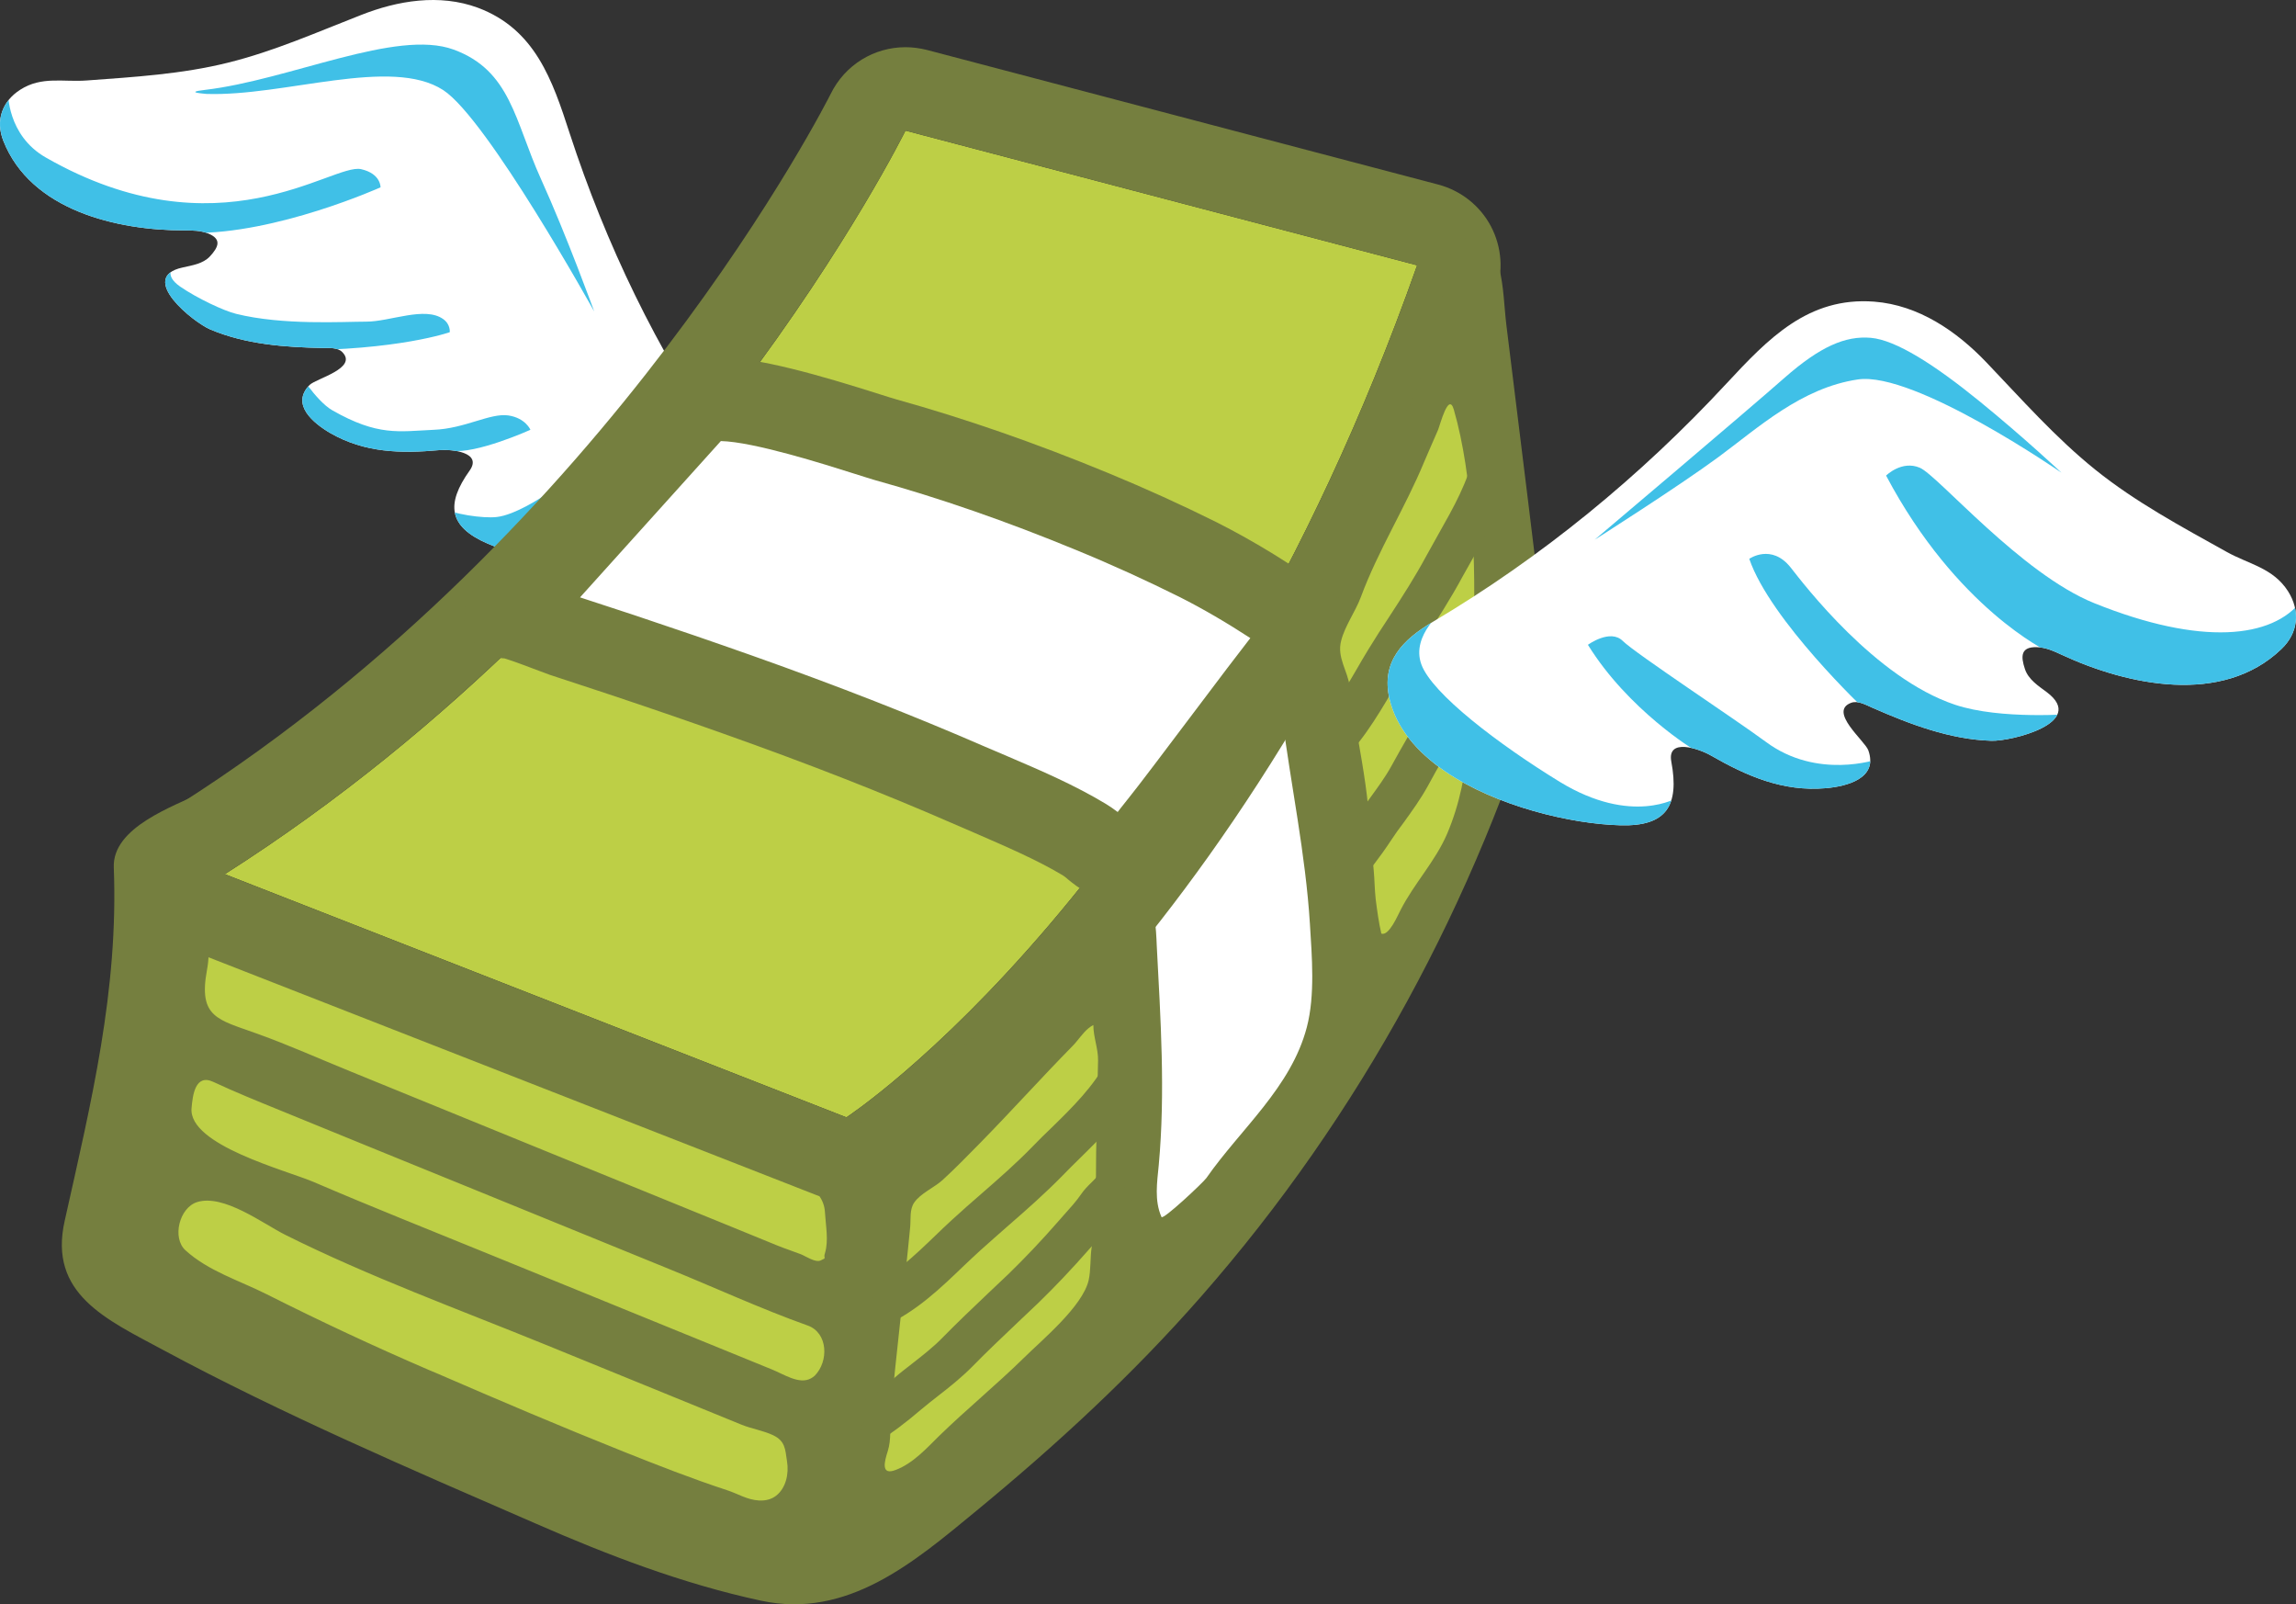 <?xml version="1.0" encoding="UTF-8" standalone="no"?>
<svg xmlns:dc="http://purl.org/dc/elements/1.1/" xmlns:cc="http://creativecommons.org/ns#" xmlns:rdf="http://www.w3.org/1999/02/22-rdf-syntax-ns#" xmlns:svg="http://www.w3.org/2000/svg" xmlns="http://www.w3.org/2000/svg" xmlns:xlink="http://www.w3.org/1999/xlink" xmlns:sodipodi="http://sodipodi.sourceforge.net/DTD/sodipodi-0.dtd" xmlns:inkscape="http://www.inkscape.org/namespaces/inkscape" width="126.363" height="88.267" version="1.1" id="svg86" sodipodi:docname="logo.svg" inkscape:version="1.0.1 (3bc2e813f5, 2020-09-07)">
  <rect width="100%" height="100%" fill="#333333" stroke="none"/>
  <defs id="defs90" />
  <sodipodi:namedview pagecolor="#ffffff" bordercolor="#666666" borderopacity="1" objecttolerance="10" gridtolerance="10" guidetolerance="10" inkscape:pageopacity="0" inkscape:pageshadow="2" inkscape:window-width="1920" inkscape:window-height="1016" id="namedview88" showgrid="false" inkscape:zoom="4.634864" inkscape:cx="52.975951" inkscape:cy="51.853801" inkscape:window-x="0" inkscape:window-y="0" inkscape:window-maximized="1" inkscape:current-layer="svg86" />
  <g id="g84" transform="translate(-0.847,-19.833)">
    <path d="m 36.91,50.99 c 1.66,-0.28 3.13,-0.94 4.08,-2.14 1.2,-1.54 0.64,-3.02 -0.35,-4.47 C 37,39.09 34.19,33.27 32.2,27.17 c -0.95,-2.93 -1.9,-5.73 -5.05,-6.91 -2.11,-0.78 -4.42,-0.4 -6.46,0.41 -2.41,0.94 -4.78,1.99 -7.29,2.61 -2.52,0.63 -5.18,0.79 -7.77,0.98 -1.29,0.1 -2.49,-0.25 -3.67,0.51 -1,0.64 -1.37,1.7 -0.93,2.81 1.52,3.85 6.29,4.93 9.95,4.93 0.46,0 0.91,0 1.35,0.18 0.73,0.31 0.54,0.74 0.07,1.25 -0.38,0.41 -0.98,0.49 -1.5,0.61 -2.52,0.54 0.61,3.03 1.52,3.41 1.94,0.82 4.11,0.98 6.19,1.02 0.32,0 0.81,-0.04 1.07,0.22 0.89,0.89 -1.44,1.46 -1.79,1.81 -1.07,1.08 0.22,2.12 1.15,2.66 1.89,1.08 3.88,1.12 5.98,0.93 0.67,-0.06 2.4,0.11 1.67,1.13 -1.31,1.84 -1.16,3.08 0.99,4.01 2.27,0.99 6.09,1.77 9.23,1.25 z" style="clip-rule:evenodd;fill:#ffffff;fill-rule:evenodd" id="path2" />
    <path d="m 12.12,24.78 c 4.68,-0.55 10.54,-3.37 13.69,-2.22 3.15,1.15 3.37,3.94 4.8,7.1 1.43,3.15 2.94,7.31 2.94,7.31 0,0 -5.88,-10.6 -8.31,-12.18 C 22.37,22.93 16.5,25.15 12.2,25 12.19,24.99 10.9,24.92 12.12,24.78 Z" style="clip-rule:evenodd;fill:#40c0e7;fill-rule:evenodd" id="path4" />
    <g id="g20">
      <defs id="defs7">
        <path id="SVGID_1_" d="m 36.91,50.99 c 1.66,-0.28 3.13,-0.94 4.08,-2.14 1.2,-1.54 0.64,-3.02 -0.35,-4.47 C 37,39.09 34.19,33.27 32.2,27.17 c -0.95,-2.93 -1.9,-5.73 -5.05,-6.91 -2.11,-0.78 -4.42,-0.4 -6.46,0.41 -2.41,0.94 -4.78,1.99 -7.29,2.61 -2.52,0.63 -5.18,0.79 -7.77,0.98 -1.29,0.1 -2.49,-0.25 -3.67,0.51 -1,0.64 -1.37,1.7 -0.93,2.81 1.52,3.85 6.29,4.93 9.95,4.93 0.46,0 0.91,0 1.35,0.18 0.73,0.31 0.54,0.74 0.07,1.25 -0.38,0.41 -0.98,0.49 -1.5,0.61 -2.52,0.54 0.61,3.03 1.52,3.41 1.94,0.82 4.11,0.98 6.19,1.02 0.32,0 0.81,-0.04 1.07,0.22 0.89,0.89 -1.44,1.46 -1.79,1.81 -1.07,1.08 0.22,2.12 1.15,2.66 1.89,1.08 3.88,1.12 5.98,0.93 0.67,-0.06 2.4,0.11 1.67,1.13 -1.31,1.84 -1.16,3.08 0.99,4.01 2.27,0.99 6.09,1.77 9.23,1.25 z" />
      </defs>
      <clipPath id="SVGID_2_">
        <use style="overflow:visible" xlink:href="#SVGID_1_" id="use9" x="0" y="0" width="100%" height="100%" />
      </clipPath>
      <path d="m 1.29,24.92 c 0,0 -0.06,2.36 2.08,3.58 9.53,5.45 15.77,0.29 17.35,0.64 1.1,0.25 1.07,1 1.07,1 0,0 -5.73,2.58 -10.39,2.51 C 6.74,32.58 2.08,32.58 1.15,30.14 0.22,27.7 -0.35,26.05 -0.35,26.05 Z" style="clip-rule:evenodd;fill:#40c0e7;fill-rule:evenodd" clip-path="url(#SVGID_2_)" id="path12" />
      <path d="m 10.4,34.31 c 0,0.22 -0.57,0.64 0.36,1.29 0.93,0.64 2.39,1.33 3.08,1.5 2.58,0.64 5.88,0.43 7.17,0.43 1.3,0 3.23,-0.86 4.23,-0.14 0.41,0.29 0.36,0.72 0.36,0.72 0,0 -2.8,1 -8.67,1 C 11,39.11 8.33,36.89 8.04,36.32 7.75,35.75 9.26,34.1 9.26,34.1 Z" style="clip-rule:evenodd;fill:#40c0e7;fill-rule:evenodd" clip-path="url(#SVGID_2_)" id="path14" />
      <path d="m 17.42,40.55 c -0.33,-0.55 0.77,1.32 1.72,1.86 2.51,1.43 3.65,1.16 5.59,1.07 1.72,-0.07 3.08,-0.93 4.09,-0.79 0.95,0.14 1.22,0.79 1.22,0.79 0,0 -3.01,1.36 -4.37,1.15 -1.36,-0.22 -7.09,1 -7.45,0.57 -0.36,-0.43 -2.44,-3.01 -2.44,-3.01 z" style="clip-rule:evenodd;fill:#40c0e7;fill-rule:evenodd" clip-path="url(#SVGID_2_)" id="path16" />
      <path d="m 25.09,47.71 c 0.65,0.43 2.37,0.65 3.08,0.57 1.02,-0.1 2.58,-1.15 2.58,-1.15 l 0.07,0.79 -1.65,1.72 -2.51,1.08 -2.29,-1.79 z" style="clip-rule:evenodd;fill:#40c0e7;fill-rule:evenodd" clip-path="url(#SVGID_2_)" id="path18" />
    </g>
    <path d="m 71.79,57.85 c -0.59,2.08 -2.28,4.22 -3.44,6.03 -0.9,1.4 -2.12,2.42 -3.1,3.73 -0.92,1.24 -2.6,2.74 -2.64,4.28 -0.08,3.21 0.3,6.3 0.29,9.47 -0.01,1.14 0.14,2.3 0.28,3.45 0.11,0.97 0.65,2.06 0.62,3.1 1.21,0.19 1.76,-0.17 2.66,-1 1.28,-1.18 2.44,-2.48 3.6,-3.75 1.5,-1.66 2.49,-2.93 3.37,-4.96 0.71,-1.65 1.07,-2.66 0.94,-4.52 -0.13,-1.83 -0.29,-3.63 -0.29,-5.51 z" style="fill:#ffffff" id="path22" />
    <polygon points="48,83.94 46.27,104.58 6.71,89.96 10.73,69.89 " style="fill:#bdcf46" id="polygon24" />
    <g id="g48">
      <g id="g38">
        <g id="g34">
          <defs id="defs27">
            <path id="SVGID_3_" d="m 50.68,27.02 c 0,0 -12.23,24.85 -37.46,40.91 l 34.21,13.38 c 0,0 19.31,-12.62 31.41,-46.88 z" />
          </defs>
          <use style="clip-rule:evenodd;overflow:visible;fill:#bdcf46;fill-rule:evenodd" xlink:href="#SVGID_3_" id="use29" x="0" y="0" width="100%" height="100%" />
          <clipPath id="SVGID_4_">
            <use style="overflow:visible" xlink:href="#SVGID_3_" id="use31" x="0" y="0" width="100%" height="100%" />
          </clipPath>
        </g>
        <path d="m 50.68,27.02 28.16,7.41 C 66.74,68.69 47.43,81.31 47.43,81.31 L 13.22,67.93 C 38.44,51.87 50.68,27.02 50.68,27.02 m 0,-4.59 c -1.72,0 -3.32,0.96 -4.11,2.56 v 0 c -0.12,0.24 -12.04,23.94 -35.81,39.07 -1.46,0.93 -2.27,2.59 -2.1,4.31 0.17,1.72 1.29,3.2 2.89,3.83 l 34.21,13.38 c 0.54,0.21 1.11,0.32 1.67,0.32 0.88,0 1.75,-0.25 2.51,-0.75 C 50.78,84.6 70.69,71.28 83.17,35.96 83.6,34.75 83.5,33.42 82.9,32.28 82.3,31.15 81.25,30.32 80.01,29.99 L 51.86,22.58 c -0.4,-0.1 -0.8,-0.15 -1.18,-0.15 z" style="fill:#757f3f" id="path36" />
      </g>
      <path d="m 45.94,85.63 c 0.17,0.26 0.29,0.54 0.31,0.91 0.04,0.72 0.21,1.55 0,2.24 -0.11,0.32 0.14,0.23 -0.23,0.4 -0.3,0.14 -0.82,-0.23 -1.1,-0.34 -0.44,-0.17 -0.88,-0.31 -1.32,-0.49 -0.82,-0.34 -1.65,-0.67 -2.47,-1.01 -3.4,-1.38 -6.79,-2.77 -10.19,-4.15 -3.6,-1.47 -7.21,-2.94 -10.81,-4.41 -1.7,-0.69 -3.39,-1.45 -5.12,-2.07 -2.18,-0.79 -3.26,-0.88 -2.77,-3.52 0.21,-1.13 0.04,-2.26 0.17,-3.41 0.11,-1.01 0.21,-1.39 1.01,-2.06 1.13,-0.94 2.22,-1.81 1.84,-3.45 -0.46,-2.04 -1.74,-1.5 -3.3,-0.84 -1.55,0.77 -4.94,1.91 -4.85,4.13 0.26,6.79 -1.24,12.89 -2.7,19.43 -0.92,4.04 2.3,5.44 5.42,7.12 6.54,3.52 13.67,6.58 20.48,9.54 4,1.75 8.13,3.33 12.41,4.25 4.77,1.03 8.44,-2.12 11.86,-4.94 4.41,-3.63 8.59,-7.48 12.36,-11.78 8.77,-9.99 15.15,-21.79 18.95,-34.52 0.09,-0.3 0.11,-0.62 0.08,-0.93 -0.34,-2.74 -0.68,-5.48 -1.01,-8.22 -0.4,-3.27 -0.81,-6.54 -1.21,-9.81 -0.12,-1 -0.14,-2.14 -0.4,-3.14 -0.03,-0.12 -0.07,-0.23 -0.1,-0.35 C 83,33.43 82.36,32.67 81.42,33 c -1.1,0.38 -0.86,2.03 -1.11,2.95 -0.32,1.18 -0.67,2.33 -0.96,3.51 -0.6,2.45 -2.03,4.88 -3.19,7.1 -0.84,1.59 -1.71,3.01 -2.4,4.69 -0.53,1.3 -1.07,2.59 -1.63,3.88 -0.26,0.6 -0.82,1.24 -0.95,1.88 -0.14,0.65 0.14,1.53 0.22,2.19 0.49,3.83 1.3,7.61 1.54,11.47 0.11,1.79 0.29,3.92 -0.17,5.68 -0.87,3.32 -3.64,5.59 -5.53,8.3 -0.17,0.24 -2.39,2.33 -2.47,2.14 -0.4,-0.91 -0.24,-1.9 -0.15,-2.85 0.37,-4.02 0.1,-8.07 -0.11,-12.09 -0.04,-0.85 -0.04,-2.61 -1.16,-2.74 -0.64,-0.07 -1.07,-0.06 -1.61,0.31 -1.3,0.9 -2.21,2.29 -3.26,3.45 -1.43,1.58 -2.94,3.12 -4.57,4.48 -0.84,0.7 -1.65,1.42 -2.44,2.17 -1.09,0.83 -2.25,1.6 -3.47,2.21 -1.16,0.58 -3.38,0.54 -2.92,2.45 0.16,0.61 0.56,0.99 0.86,1.45 z m -2.37,16.49 c -0.24,0.19 -0.56,0.29 -0.95,0.27 -0.67,-0.04 -1.15,-0.37 -1.77,-0.57 -1.92,-0.63 -3.81,-1.37 -5.69,-2.12 -3.43,-1.37 -6.84,-2.82 -10.23,-4.29 -0.17,-0.07 -0.33,-0.14 -0.5,-0.21 -3.04,-1.31 -5.95,-2.67 -8.91,-4.16 -1.49,-0.75 -3.21,-1.27 -4.47,-2.42 -0.74,-0.68 -0.34,-2.34 0.65,-2.65 1.46,-0.45 3.61,1.18 4.84,1.8 4.65,2.32 9.55,4.1 14.36,6.06 3.58,1.46 7.17,2.92 10.76,4.39 0.54,0.22 1.19,0.32 1.74,0.58 0.66,0.32 0.66,0.75 0.76,1.42 0.12,0.72 -0.07,1.49 -0.59,1.9 z m 1.91,-6.45 c -0.64,0.36 -1.5,-0.23 -2.15,-0.49 -1.37,-0.56 -2.75,-1.12 -4.12,-1.68 -3.78,-1.54 -7.56,-3.08 -11.34,-4.62 -3.25,-1.33 -6.52,-2.62 -9.75,-4.01 -1.49,-0.64 -6.92,-2.03 -6.73,-4.07 0.06,-0.7 0.2,-1.91 1.2,-1.44 1.22,0.57 2.46,1.07 3.71,1.58 3.37,1.38 6.76,2.76 10.13,4.13 3.74,1.52 7.47,3.05 11.21,4.57 2.54,1.03 5.07,2.2 7.65,3.12 1.14,0.4 1.17,1.98 0.4,2.76 -0.07,0.06 -0.13,0.11 -0.21,0.15 z" style="fill:#757f3f" id="path40" />
      <g id="g46">
        <path d="m 28.69,53.78 c 0.15,-0.16 2.79,0.9 3.11,1.01 1.08,0.35 2.15,0.71 3.23,1.06 2.15,0.71 4.29,1.45 6.42,2.2 4.27,1.51 8.5,3.14 12.65,4.94 2.14,0.94 4.43,1.82 6.43,3.03 0.73,0.44 1.14,1.17 2.12,0.97 0.93,-0.19 1.55,-1.18 2.12,-1.85 0.78,-0.93 8.09,-10.76 8.17,-10.7 C 71.02,53 68.9,51.67 66.77,50.61 64.87,49.66 62.94,48.79 60.98,47.98 57.26,46.45 53.46,45.1 49.58,44.02 48.2,43.63 40.34,40.86 39.2,42.12 39.21,42.13 28.7,53.78 28.69,53.78 Z" style="clip-rule:evenodd;fill:#ffffff;fill-rule:evenodd" id="path42" />
        <path d="M 62.33,69.34 C 61,69.34 60.15,68.64 59.64,68.23 59.55,68.15 59.46,68.07 59.35,68 57.88,67.12 56.16,66.39 54.51,65.67 L 53.19,65.1 C 49.45,63.47 45.37,61.87 40.69,60.21 38.58,59.46 36.45,58.73 34.32,58.02 L 31.1,56.96 c -0.09,-0.03 -0.3,-0.11 -0.59,-0.22 -0.37,-0.14 -1.42,-0.54 -1.89,-0.68 -0.52,-0.02 -1.03,-0.22 -1.46,-0.6 -0.93,-0.85 -1,-2.28 -0.17,-3.22 0,0 0.01,-0.01 0.01,-0.01 L 37.5,40.59 c 0.98,-1.09 2.45,-1.09 2.92,-1.09 2.16,0 5.52,0.97 8.83,2.02 0.42,0.13 0.75,0.24 0.94,0.29 3.76,1.05 7.58,2.37 11.65,4.05 2.06,0.85 4.06,1.76 5.95,2.7 2.12,1.07 4.27,2.39 6.25,3.86 0.72,0.38 1.23,1.15 1.23,2.03 0,0.71 -0.33,1.35 -0.84,1.77 -0.64,0.81 -2.61,3.41 -4.09,5.38 -2.13,2.83 -3.46,4.59 -3.83,5.03 l -0.26,0.33 c -0.62,0.79 -1.56,1.98 -3.15,2.3 -0.24,0.05 -0.51,0.08 -0.77,0.08 z M 32.77,52.7 l 2.99,0.98 c 2.16,0.72 4.32,1.46 6.47,2.22 4.77,1.69 8.95,3.33 12.79,5 l 1.29,0.55 c 1.8,0.77 3.67,1.57 5.41,2.62 0.23,0.14 0.44,0.29 0.64,0.44 0.1,-0.13 0.22,-0.29 0.32,-0.41 l 0.34,-0.43 c 0.31,-0.37 2.11,-2.75 3.69,-4.85 1.27,-1.69 2.22,-2.94 2.95,-3.88 -1.29,-0.84 -2.6,-1.61 -3.91,-2.27 -1.79,-0.89 -3.69,-1.76 -5.64,-2.56 -3.9,-1.61 -7.54,-2.87 -11.14,-3.87 -0.22,-0.07 -0.6,-0.18 -1.09,-0.34 -1.67,-0.53 -5.56,-1.76 -7.36,-1.8 -1.24,1.37 -5.17,5.73 -7.75,8.6 z" style="fill:#757f3f" id="path44" />
      </g>
    </g>
    <path d="m 60.11,77.12 c -0.07,0.09 -0.14,0.17 -0.22,0.25 -1.74,1.77 -3.4,3.62 -5.14,5.39 -0.67,0.68 -1.33,1.36 -2.04,2.01 -0.46,0.41 -1.2,0.72 -1.55,1.23 -0.26,0.38 -0.18,0.9 -0.22,1.34 -0.33,3.45 -0.77,6.89 -1.07,10.33 -0.06,0.66 0.04,1.35 -0.16,1.99 -0.19,0.59 -0.4,1.37 0.43,1.05 0.95,-0.36 1.68,-1.17 2.39,-1.87 1.51,-1.47 3.15,-2.81 4.66,-4.29 1,-0.99 3.23,-2.83 3.57,-4.27 0.13,-0.57 0.08,-1.26 0.17,-1.84 0.06,-0.46 0.03,-0.96 0.09,-1.42 0.13,-1.1 0.15,-2.2 0.15,-3.31 0,-1.29 0.1,-2.58 0.08,-3.88 0,-0.56 0.02,-1.1 0.03,-1.65 0.01,-0.65 -0.26,-1.29 -0.26,-1.95 -0.39,0.2 -0.64,0.57 -0.91,0.89 z" style="clip-rule:evenodd;fill:#bdcf46;fill-rule:evenodd" id="path50" />
    <path d="m 81.84,48.46 c -0.15,-2.08 -0.44,-4.22 -0.98,-6.09 -0.29,-1 -0.76,0.86 -0.87,1.12 -0.25,0.59 -0.52,1.17 -0.76,1.75 -1.05,2.54 -2.53,4.86 -3.49,7.45 -0.3,0.8 -0.87,1.57 -1.08,2.39 -0.25,0.93 0.37,1.67 0.48,2.57 0.23,1.8 0.61,3.57 0.86,5.37 0.22,1.55 0.29,3.13 0.45,4.69 0.05,0.53 0.05,1.07 0.11,1.6 0.08,0.63 0.17,1.29 0.31,1.89 0.42,0.15 0.9,-1 1.06,-1.3 0.75,-1.47 1.9,-2.66 2.56,-4.19 0.69,-1.62 1.05,-3.4 1.14,-5.15 0.16,-2.94 0.4,-5.89 0.35,-8.83 -0.01,-1.04 -0.05,-2.14 -0.14,-3.27 z" style="clip-rule:evenodd;fill:#bdcf46;fill-rule:evenodd" id="path52" />
    <path d="m 49.58,92.76 -0.96,-2.08 c 1.37,-0.63 2.5,-1.71 3.69,-2.85 0.3,-0.29 0.61,-0.59 0.93,-0.88 0.52,-0.48 1.06,-0.95 1.6,-1.42 1.01,-0.88 1.96,-1.71 2.85,-2.63 0.33,-0.34 0.66,-0.67 1.01,-1 1.21,-1.18 2.34,-2.3 3.09,-3.72 l 2.03,1.06 c -0.91,1.73 -2.23,3.03 -3.51,4.29 -0.33,0.32 -0.65,0.64 -0.97,0.97 -0.96,0.98 -1.99,1.89 -2.98,2.75 -0.52,0.46 -1.05,0.92 -1.56,1.38 -0.3,0.27 -0.6,0.56 -0.9,0.84 -1.29,1.24 -2.6,2.5 -4.32,3.29 z" style="fill:#757f3f" id="path54" />
    <path d="m 48.47,99.64 -0.62,-0.39 0.52,-1.11 -0.53,-0.82 c 0.71,-0.46 1.47,-1.03 2.19,-1.64 0.33,-0.29 0.68,-0.56 1.03,-0.83 0.56,-0.44 1.13,-0.88 1.63,-1.39 0.84,-0.86 1.71,-1.68 2.56,-2.49 l 1.14,-1.08 c 0.83,-0.81 1.78,-1.8 2.72,-2.88 l 0.29,-0.33 c 0.34,-0.38 0.68,-0.75 0.96,-1.16 0.15,-0.22 0.35,-0.43 0.57,-0.64 0.11,-0.11 0.27,-0.27 0.31,-0.34 l 2.1,0.92 c -0.2,0.45 -0.53,0.79 -0.8,1.05 -0.1,0.1 -0.21,0.2 -0.29,0.31 -0.34,0.49 -0.73,0.93 -1.14,1.39 l -0.28,0.31 c -0.98,1.12 -1.97,2.16 -2.85,3.01 l -1.15,1.09 c -0.84,0.8 -1.69,1.6 -2.51,2.44 -0.59,0.59 -1.23,1.1 -1.85,1.58 -0.32,0.25 -0.65,0.51 -0.96,0.77 -0.79,0.68 -1.63,1.31 -2.43,1.82 z" style="fill:#757f3f" id="path56" />
    <path d="m 74.24,62.15 -1.5,-1.74 c 1.15,-0.98 1.94,-2.33 2.77,-3.75 0.21,-0.37 0.43,-0.74 0.65,-1.1 0.37,-0.61 0.76,-1.21 1.15,-1.8 0.73,-1.12 1.41,-2.18 2.02,-3.31 0.23,-0.41 0.46,-0.83 0.69,-1.24 0.83,-1.47 1.62,-2.86 1.95,-4.42 l 2.24,0.47 c -0.4,1.91 -1.31,3.53 -2.19,5.09 -0.23,0.4 -0.45,0.79 -0.67,1.19 -0.65,1.21 -1.39,2.36 -2.11,3.47 -0.38,0.58 -0.76,1.16 -1.12,1.76 -0.22,0.35 -0.43,0.7 -0.63,1.06 -0.9,1.51 -1.82,3.08 -3.25,4.32 z" style="fill:#757f3f" id="path58" />
    <path d="m 75.07,69.07 -0.7,-0.21 0.19,-1.21 -0.74,-0.64 c 0.56,-0.64 1.13,-1.4 1.66,-2.18 0.24,-0.37 0.5,-0.72 0.76,-1.08 0.42,-0.58 0.85,-1.16 1.19,-1.78 0.58,-1.06 1.18,-2.08 1.78,-3.1 L 80,57.5 c 0.58,-1.01 1.22,-2.22 1.83,-3.51 l 0.19,-0.39 c 0.22,-0.46 0.44,-0.91 0.6,-1.38 0.08,-0.25 0.22,-0.51 0.37,-0.77 0.07,-0.13 0.19,-0.34 0.2,-0.42 l 2.28,0.3 c -0.07,0.49 -0.3,0.9 -0.48,1.23 -0.07,0.13 -0.15,0.26 -0.19,0.38 -0.2,0.56 -0.45,1.1 -0.72,1.65 l -0.18,0.38 c -0.64,1.35 -1.3,2.62 -1.92,3.68 l -0.8,1.37 c -0.59,1 -1.18,2 -1.74,3.04 -0.4,0.73 -0.88,1.39 -1.34,2.03 -0.25,0.33 -0.49,0.66 -0.71,1 -0.57,0.87 -1.22,1.7 -1.84,2.42 z" style="fill:#757f3f" id="path60" />
    <path d="m 80.36,62.26 c -1.51,-1.04 -2.66,-2.36 -3.04,-3.97 -0.48,-2.06 0.74,-3.27 2.38,-4.24 6,-3.56 11.43,-8.01 16.17,-13.12 2.28,-2.45 4.49,-4.78 8.13,-4.5 2.44,0.19 4.53,1.62 6.18,3.35 1.94,2.03 3.8,4.14 5.99,5.9 2.2,1.77 4.75,3.14 7.21,4.51 1.23,0.69 2.56,0.88 3.39,2.17 0.69,1.09 0.57,2.3 -0.37,3.19 -3.25,3.11 -8.45,1.99 -12.06,0.32 -0.45,-0.21 -0.9,-0.42 -1.41,-0.43 -0.86,-0.02 -0.88,0.49 -0.64,1.2 0.19,0.58 0.74,0.93 1.21,1.28 2.23,1.68 -1.99,2.71 -3.06,2.67 -2.27,-0.07 -4.48,-0.91 -6.55,-1.82 -0.33,-0.14 -0.78,-0.41 -1.16,-0.27 -1.28,0.47 0.75,2.09 0.94,2.61 0.56,1.55 -1.18,1.99 -2.35,2.09 -2.36,0.2 -4.34,-0.67 -6.33,-1.81 -0.63,-0.36 -2.41,-0.98 -2.16,0.35 0.45,2.41 -0.26,3.57 -2.8,3.5 -2.7,-0.07 -6.82,-1.03 -9.67,-2.98 z" style="clip-rule:evenodd;fill:#ffffff;fill-rule:evenodd" id="path62" />
    <g id="g82">
      <path d="m 88.61,49.53 c 0,0 8.48,-7.17 10.45,-8.91 1.97,-1.73 3.36,-2.32 4.75,-2.2 1.38,0.12 3.51,1.48 5.98,3.49 2.48,2.02 4.51,3.93 4.51,3.93 0,0 -8.08,-5.59 -11.2,-5.13 -3.12,0.46 -5.49,2.66 -7.69,4.28 -2.2,1.62 -6.8,4.54 -6.8,4.54 z" style="clip-rule:evenodd;fill:#40c0e7;fill-rule:evenodd" id="path64" />
      <g id="g80">
        <defs id="defs67">
          <path id="SVGID_5_" d="m 80.36,62.26 c -1.51,-1.04 -2.66,-2.36 -3.04,-3.97 -0.48,-2.06 0.74,-3.27 2.38,-4.24 6,-3.56 11.43,-8.01 16.17,-13.12 2.28,-2.45 4.49,-4.78 8.13,-4.5 2.44,0.19 4.53,1.62 6.18,3.35 1.94,2.03 3.8,4.14 5.99,5.9 2.2,1.77 4.75,3.14 7.21,4.51 1.23,0.69 2.56,0.88 3.39,2.17 0.69,1.09 0.57,2.3 -0.37,3.19 -3.25,3.11 -8.45,1.99 -12.06,0.32 -0.45,-0.21 -0.9,-0.42 -1.41,-0.43 -0.86,-0.02 -0.88,0.49 -0.64,1.2 0.19,0.58 0.74,0.93 1.21,1.28 2.23,1.68 -1.99,2.71 -3.06,2.67 -2.27,-0.07 -4.48,-0.91 -6.55,-1.82 -0.33,-0.14 -0.78,-0.41 -1.16,-0.27 -1.28,0.47 0.75,2.09 0.94,2.61 0.56,1.55 -1.18,1.99 -2.35,2.09 -2.36,0.2 -4.34,-0.67 -6.33,-1.81 -0.63,-0.36 -2.41,-0.98 -2.16,0.35 0.45,2.41 -0.26,3.57 -2.8,3.5 -2.7,-0.07 -6.82,-1.03 -9.67,-2.98 z" />
        </defs>
        <clipPath id="SVGID_6_">
          <use style="overflow:visible" xlink:href="#SVGID_5_" id="use69" x="0" y="0" width="100%" height="100%" />
        </clipPath>
        <path d="m 104.65,46 c 0,0 0.86,-0.86 1.86,-0.43 1,0.43 5.57,5.83 9.6,7.45 5.88,2.37 9.82,1.94 11.4,-0.14 0.31,-0.41 -0.79,5.02 -0.79,5.02 l -7.74,1 -5.45,-3.23 c 0.01,0 -5.01,-2.36 -8.88,-9.67 z" style="clip-rule:evenodd;fill:#40c0e7;fill-rule:evenodd" clip-path="url(#SVGID_6_)" id="path72" />
        <path d="m 97.12,50.58 c 0,0 1.22,-0.86 2.28,0.48 0.71,0.9 4.64,6.08 9.05,7.55 2.52,0.84 6.52,0.5 6.52,0.5 l -2.98,2.81 -8.48,-3.02 c -0.01,0 -5.24,-4.95 -6.39,-8.32 z" style="clip-rule:evenodd;fill:#40c0e7;fill-rule:evenodd" clip-path="url(#SVGID_6_)" id="path74" />
        <path d="m 88.24,55.31 c 0,0 1.23,-0.9 1.92,-0.21 0.7,0.69 6.21,4.32 7.86,5.54 2.84,2.12 6.14,0.97 6.14,0.97 0,0 -0.01,2.27 -0.47,2.38 -0.46,0.11 -7.05,-0.23 -7.05,-0.23 l -2.51,-2.65 c -0.02,0.01 -3.67,-2.21 -5.89,-5.8 z" style="clip-rule:evenodd;fill:#40c0e7;fill-rule:evenodd" clip-path="url(#SVGID_6_)" id="path76" />
        <path d="m 80.34,53.37 c 0,0 -1.85,1.39 -1.27,3.01 0.58,1.62 4.29,4.43 7.62,6.47 3.98,2.43 6.49,0.86 6.49,0.86 l -1.52,2.5 -7.85,-1.04 -7.86,-5.77 0.47,-4.85 z" style="clip-rule:evenodd;fill:#40c0e7;fill-rule:evenodd" clip-path="url(#SVGID_6_)" id="path78" />
      </g>
    </g>
  </g>
</svg>
